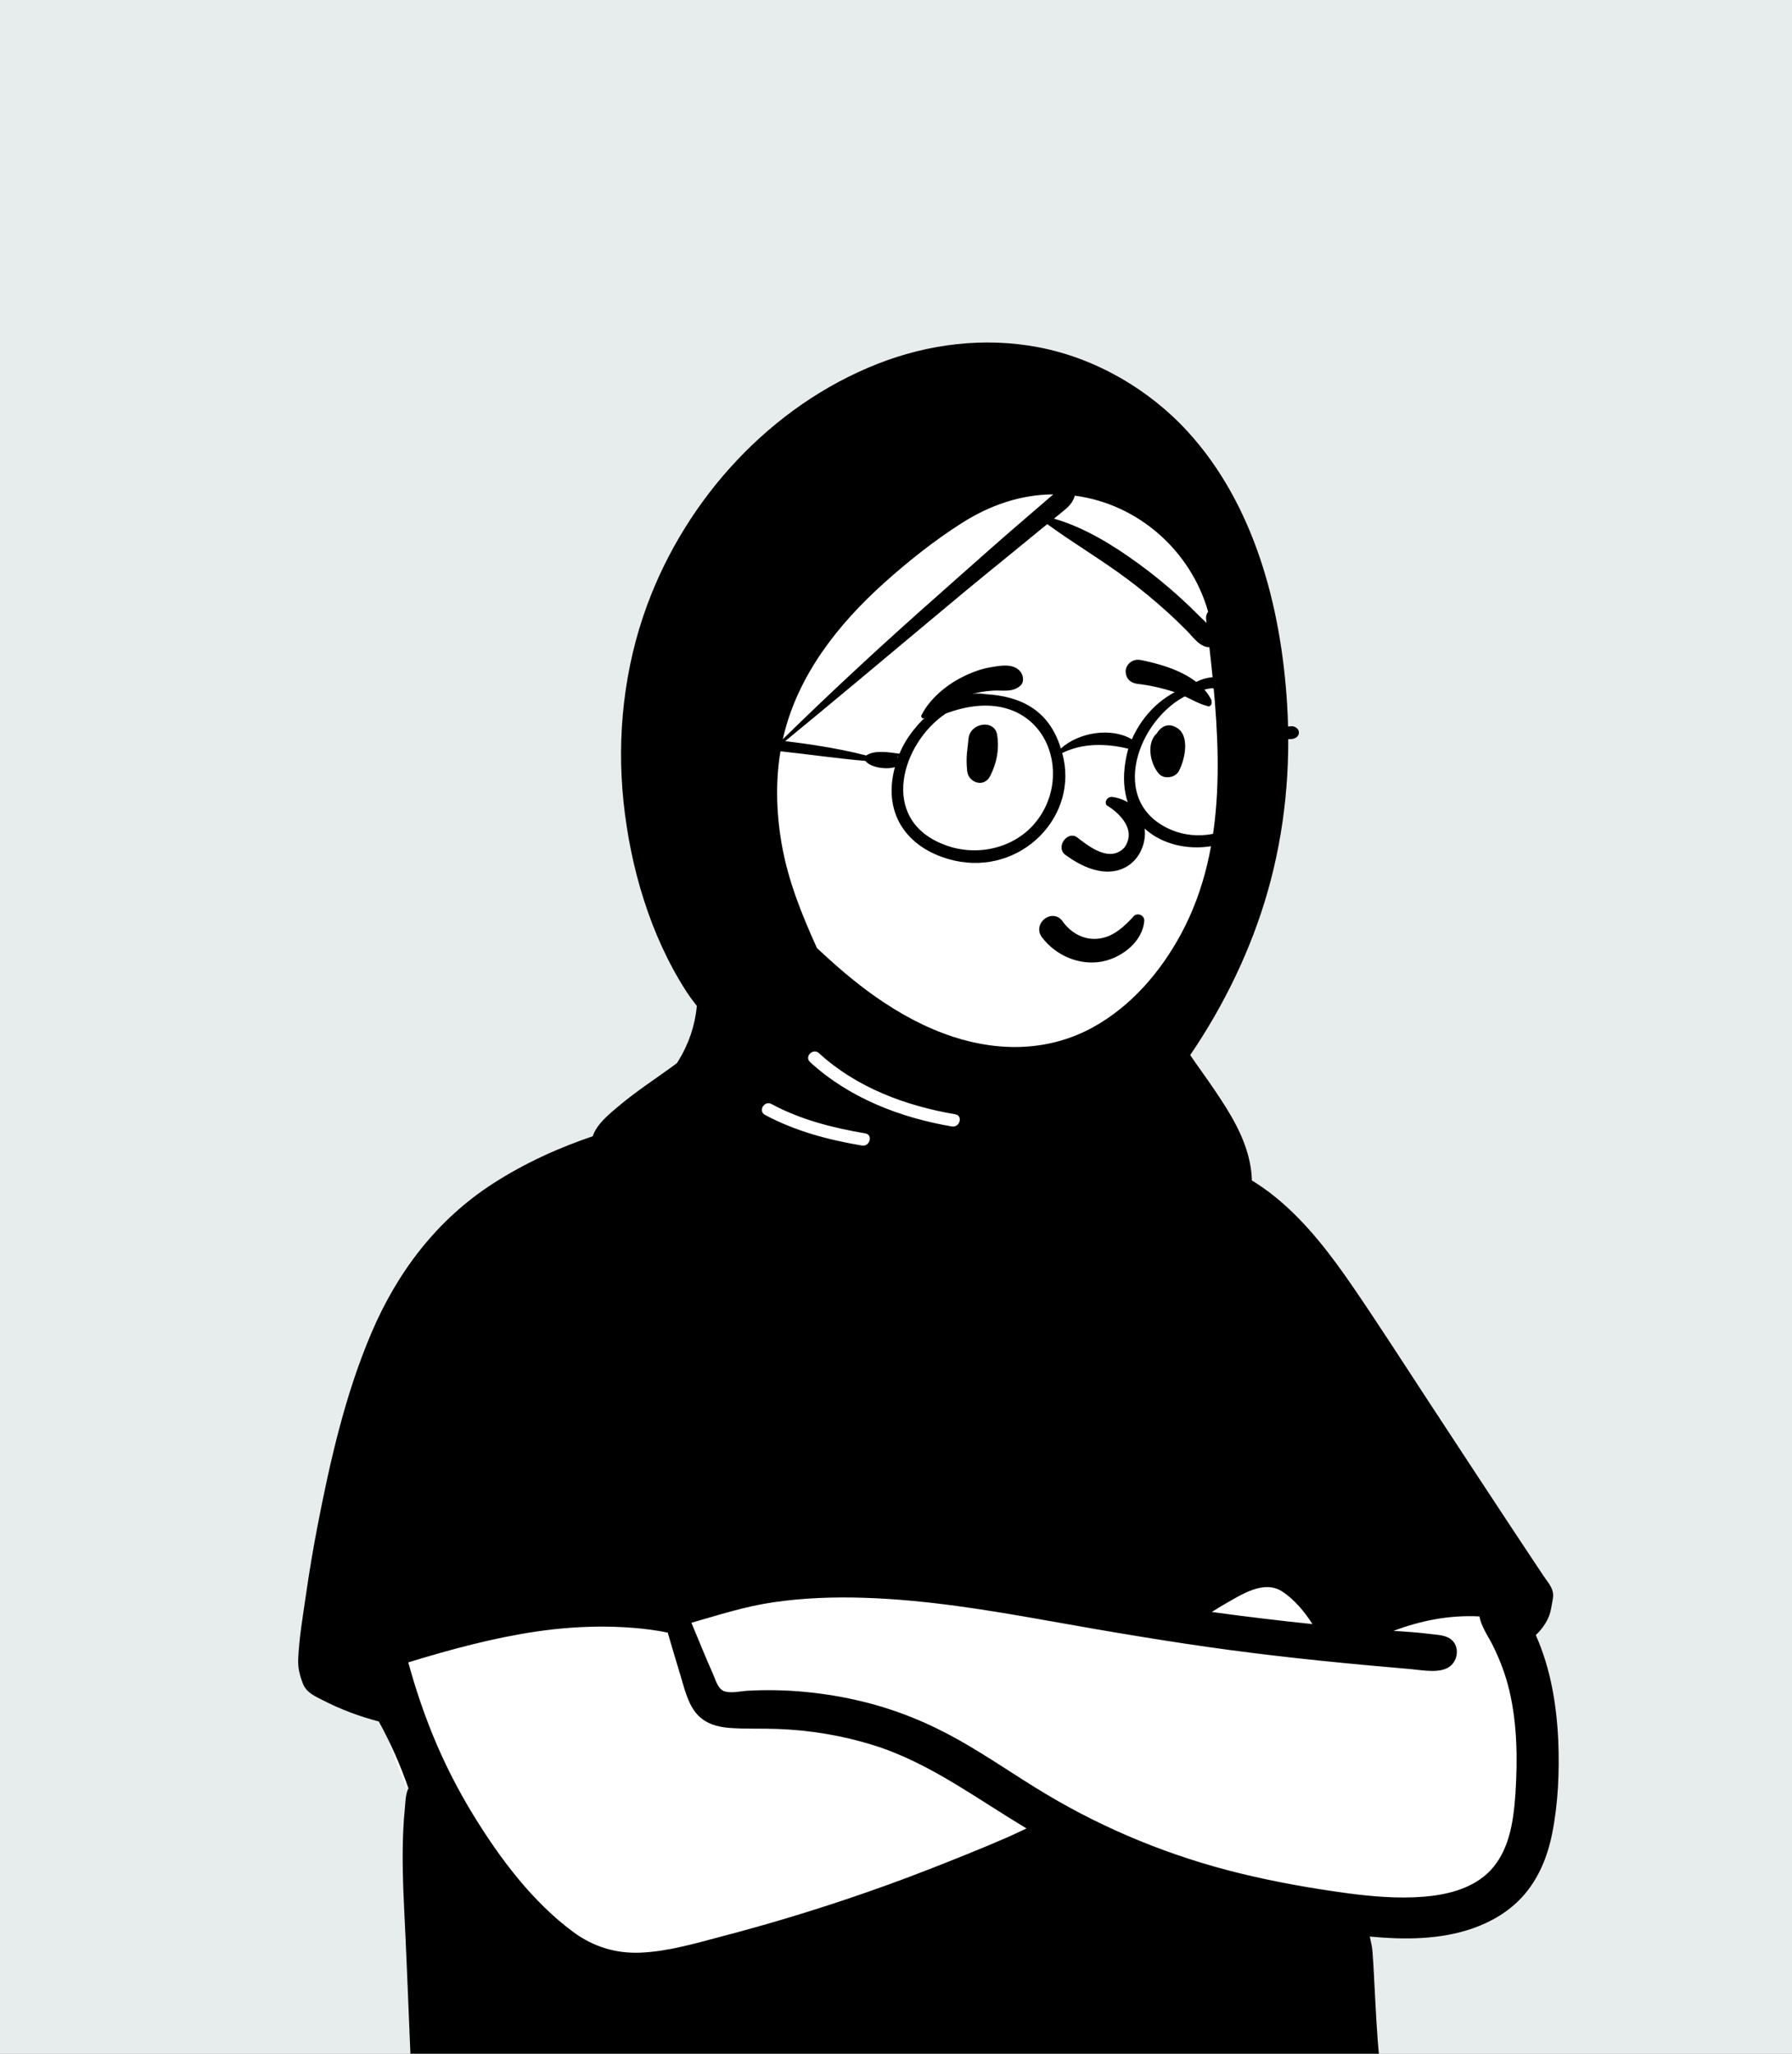 <svg width="240" height="275" viewBox="0 0 240 275" fill="none" xmlns="http://www.w3.org/2000/svg">
<rect x="0" y="0" width="240" height="275" fill="#808080" stroke="none"/>
<g clip-path="url(#clip0_81_21032)">
<rect width="240" height="275" fill="#E7ECED"/>
<path fill-rule="evenodd" clip-rule="evenodd" d="M170.48 181.122C168.645 180.468 166.877 179.712 165.266 178.601C160.621 175.142 157.593 169.938 154.732 165.007C150.701 157.835 147.83 150.193 145.845 142.221C144.992 138.796 144.702 134.824 142.764 131.788C138.372 125.429 125.491 126.253 118.651 127.369C114.071 128.18 113.124 133.308 112.084 137.102C111.218 140.255 110.651 143.443 110.175 146.674C109.042 147.419 107.764 148.024 106.545 148.551C93.265 152.625 90.931 160.177 85.859 171.843C77.292 188.8 54.045 195.439 50.533 215.506C48.271 228.755 54.705 241.219 61.338 252.233C67.515 264.263 76.14 270.037 89.874 267.195C102.756 264.304 115.136 259.468 127.792 255.731C133.921 254.224 140.041 250.302 146.489 251.669C159.774 254.654 173.424 256.058 187.04 255.67C206.156 256.444 206.153 238.089 204.191 223.875C202.817 201.755 191.664 187.551 170.48 181.122V181.122Z" fill="white"/>
<path fill-rule="evenodd" clip-rule="evenodd" d="M171.757 213.13C173.355 214.187 174.698 215.789 175.777 217.476C171.274 217.007 166.779 216.467 162.295 215.852C162.882 215.476 163.474 215.109 164.08 214.763C166.292 213.516 169.288 211.497 171.757 213.13ZM96.95 226.445C96.125 226.122 95.806 224.863 95.484 224.142C94.476 221.88 93.556 219.58 92.599 217.295C96.234 216.259 99.768 215.109 103.533 214.557C107.582 213.963 111.69 213.819 115.776 213.953C124.052 214.223 132.252 215.576 140.388 217.027C148.516 218.476 156.642 219.868 164.827 220.961C172.845 222.032 180.888 222.815 188.947 223.503C190.513 223.637 193.123 224.2 194.382 222.967C195.379 221.991 195.412 220.191 194.164 219.397C193.387 218.902 192.261 218.895 191.374 218.781C190.256 218.637 189.133 218.541 188.008 218.467C187.55 218.436 187.092 218.408 186.633 218.381C190.313 216.993 194.156 216.236 198.145 216.447C198.371 217.818 199.387 219.228 199.944 220.359C200.915 222.333 201.672 224.331 202.169 226.477C203.208 230.964 203.254 235.62 202.96 240.196C202.691 244.012 202.111 248.232 199.12 250.934C196.855 252.98 193.659 253.737 190.695 253.976C187.249 254.252 183.75 253.957 180.333 253.495C175.541 252.846 170.726 251.989 166.028 250.84C156.928 248.615 148.206 245.075 140.159 240.275C136.235 237.934 132.49 235.3 128.512 233.049C124.459 230.754 120.145 228.974 115.616 227.868C110.548 226.631 105.249 226.103 100.04 226.408C99.136 226.461 97.829 226.789 96.95 226.445ZM91.076 224.148C91.609 225.877 92.017 227.851 93.153 229.304C94.279 230.744 95.978 231.252 97.738 231.38C99.86 231.534 102.007 231.435 104.134 231.514C108.495 231.677 112.797 232.385 116.967 233.685C120.852 234.897 124.459 236.787 127.934 238.883C131.147 240.822 134.265 242.904 137.479 244.837C136.624 245.229 135.778 245.654 134.928 246.023C133.144 246.798 131.35 247.545 129.547 248.274C125.993 249.711 122.423 251.114 118.817 252.417C111.546 255.043 104.155 257.338 96.675 259.293C93.107 260.226 89.489 261.315 85.783 261.47C82.496 261.608 79.452 260.678 76.802 258.723C71.304 254.669 66.93 248.817 63.394 243.044C61.294 239.614 59.461 236.011 57.944 232.285C57.178 230.401 56.482 228.488 55.856 226.552C55.562 225.643 55.284 224.729 55.02 223.811C54.904 223.408 54.793 223.003 54.683 222.597C60.305 220.881 65.993 219.332 71.815 218.472C74.923 218.013 78.073 217.78 81.216 217.814C82.775 217.831 84.334 217.915 85.886 218.076C86.721 218.163 87.553 218.274 88.381 218.413C88.723 218.469 89.075 218.554 89.428 218.616C89.967 220.463 90.51 222.309 91.076 224.148ZM207.283 216.803C207.586 216.19 207.713 215.586 207.822 214.919C207.905 214.41 208.125 213.693 207.932 213.032C207.717 212.292 207.13 211.63 206.708 210.998C206.243 210.3 205.778 209.602 205.313 208.903C204.384 207.506 203.457 206.107 202.532 204.708C198.753 198.993 195 193.261 191.241 187.533C187.905 182.45 184.625 177.321 181.188 172.306C178.248 168.018 175.045 163.8 171.021 160.465C165.934 156.248 159.877 154.262 153.549 152.712C152.858 151.994 151.935 151.602 150.949 151.682C149.555 150.1 148.447 148.996 147.945 146.984C147.704 146.021 147.779 143.314 146.842 142.744C145.728 142.067 145.146 142.963 144.839 143.974C143.811 147.353 144.99 151.897 147.705 155.282C146.561 159.236 145.045 164.857 142.34 168.025C139.443 171.417 135.437 172.473 131.114 172.543C122.871 172.675 114.636 169.611 108.349 164.299C106.437 162.685 104.663 160.882 103.057 158.964C101.852 157.525 100.428 155.305 99.485 153.627C99.485 152.973 98.713 152.289 106.571 151.761C114.429 151.232 115.025 140.469 115.2 139.004C115.342 137.815 115.945 135.968 115.107 134.998C114.752 134.586 114.022 134.52 113.571 134.8C112.721 135.328 112.442 136.679 112.175 137.596C111.8 138.88 110.576 146.854 108.257 147.777C107.172 148.209 105.926 148.217 104.778 148.297C103.36 148.397 101.939 148.469 100.526 148.634C100.005 148.695 99.437 148.864 98.923 148.868C98.588 148.872 98.243 148.709 97.92 148.595C96.829 148.209 95.739 148.499 94.615 148.65C84.678 149.986 74.446 153.035 65.97 158.521C58.499 163.357 53.236 170.311 49.763 178.442C46.219 186.741 44.188 195.714 42.486 204.547C41.916 207.507 41.418 210.481 40.99 213.464C40.576 216.347 40.059 219.295 39.935 222.207C39.886 223.359 40.162 224.43 40.585 225.482C41.062 226.667 42.19 227.134 43.271 227.687C45.645 228.902 48.15 229.844 50.73 230.511C52.306 233.38 53.633 236.361 54.699 239.454C54.303 240.238 54.295 241.409 54.219 242.171C54.03 244.068 53.95 245.975 53.933 247.881C53.899 251.701 54.128 255.518 54.308 259.332C54.491 263.2 55.098 278.464 55.196 280.328C55.273 281.776 55.17 283.801 55.932 285.087C57.104 287.063 59.996 286.996 61.335 285.394C94.615 292.551 157.171 290.395 182.366 286.794C185.644 286.326 184.615 286.845 185.448 286.017C186.074 285.395 186.606 284.329 186.779 283.473C187.011 282.33 186.637 281.296 185.983 280.371C185.296 279.399 185.17 277.824 184.915 276.668C184.311 273.935 184.011 261.933 183.728 260.603C183.641 260.188 183.555 259.75 183.453 259.312C188.074 259.75 192.89 259.75 197.286 258.203C199.78 257.326 202.105 255.949 203.895 253.982C206.062 251.601 207.267 248.603 207.888 245.474C208.688 241.439 208.857 237.26 208.7 233.158C208.482 228.311 207.678 223.395 205.683 218.944C206.34 218.334 206.89 217.599 207.283 216.803Z" fill="black"/>
<path fill-rule="evenodd" clip-rule="evenodd" d="M133.581 60.272C165.38 61.279 167.297 76.388 167.297 101.728C167.297 127.068 150.802 143.036 144.728 145.824C138.654 148.612 122.66 160.588 108.227 155.069C93.794 149.551 97.973 126.234 97.973 116.215C97.973 106.197 101.783 59.264 133.581 60.272Z" fill="white"/>
<path fill-rule="evenodd" clip-rule="evenodd" d="M146.481 137.502C140.641 140.763 133.955 140.89 127.674 138.837C123.907 137.61 120.453 135.712 117.22 133.442C114.408 131.465 111.898 129.274 109.412 126.947C107.365 122.43 105.542 117.922 104.688 113.008C103.923 108.597 103.822 104.017 104.709 99.615C111.271 94.215 117.793 88.771 124.306 83.309C127.623 80.528 130.948 77.762 134.314 75.039C136.023 73.657 137.715 72.254 139.418 70.865C139.699 70.637 139.978 70.409 140.259 70.18C143.774 72.754 147.543 74.961 151.034 77.578C152.861 78.949 154.638 80.41 156.33 81.946C157.217 82.751 158.084 83.582 158.929 84.434C159.702 85.212 160.448 86.327 161.544 86.621C161.694 86.661 161.836 86.67 161.969 86.651C163.435 99.492 164.477 113.359 158.196 125.021C155.455 130.109 151.57 134.657 146.481 137.502ZM108.493 142.221C107.689 141.484 108.887 140.292 109.688 141.025C114.717 145.634 121.292 148.077 127.934 149.208C129.005 149.391 128.548 151.02 127.484 150.838C120.55 149.658 113.735 147.025 108.493 142.221ZM102.458 149.292C101.498 148.777 102.353 147.318 103.311 147.832C107.229 149.935 111.527 151.027 115.887 151.765C116.959 151.946 116.501 153.575 115.437 153.395C110.93 152.632 106.507 151.465 102.458 149.292ZM118.405 78.062C121.657 75.143 125.151 72.365 128.842 70.022C132.577 67.65 136.657 66.232 141.066 66.198C140.757 66.446 140.464 66.721 140.166 66.976C139.334 67.689 138.503 68.405 137.673 69.119C136.012 70.55 134.347 71.979 132.708 73.433C129.48 76.299 126.241 79.15 123.019 82.022C116.827 87.543 110.768 93.183 104.84 98.987C104.872 98.846 104.905 98.704 104.939 98.563C106.902 90.362 112.24 83.597 118.405 78.062ZM143.893 66.556C143.914 66.492 143.929 66.431 143.937 66.372C152.398 67.475 159.465 73.703 161.802 81.904C161.599 82.187 161.487 82.523 161.529 82.88C161.55 83.06 161.571 83.242 161.593 83.421C161.303 83.134 161.005 82.865 160.752 82.61C159.909 81.756 159.045 80.925 158.157 80.116C156.343 78.461 154.458 76.914 152.472 75.47C149.018 72.96 145.278 70.652 141.161 69.447C141.431 69.225 141.702 69.003 141.974 68.783C142.788 68.121 143.542 67.576 143.893 66.556ZM159.062 57.787C153.867 52.108 146.673 47.948 139.097 46.503C131.863 45.12 124.374 46.031 117.54 48.718C103.239 54.34 91.955 66.702 86.671 81.027C83.591 89.373 82.581 98.522 83.506 107.357C84.427 116.151 87.075 125.233 91.891 132.715C92.333 133.4 92.817 134.057 93.324 134.693C93.098 137.276 92.236 139.808 90.879 142.01C90.807 142.128 90.73 142.244 90.654 142.36C89.265 143.4 87.824 144.377 86.418 145.384C85.199 146.258 83.993 147.154 82.846 148.121C81.764 149.034 80.508 150.051 79.776 151.284C79.175 152.293 78.93 153.666 79.75 154.629C80.737 155.789 82.41 155.38 83.747 155.38C83.862 155.38 83.976 155.383 84.09 155.384C84.492 155.636 84.906 155.865 85.306 156.077C89.356 158.225 93.421 160.349 97.49 162.462C105.594 166.674 113.665 171.056 121.936 174.934C125.768 176.733 129.871 178.305 134.164 178.299C138.191 178.292 141.831 176.692 144.975 174.26C148.558 171.489 151.554 167.97 154.46 164.521C155.622 163.14 156.761 161.744 157.879 160.328C160.025 159.611 162.155 159.402 164.069 160.784C165.605 161.894 167.629 160.385 167.665 158.719C167.677 158.128 167.652 157.544 167.589 156.969C167.204 153.418 165.467 150.206 163.511 147.226C162.442 145.596 161.316 143.996 160.184 142.411C159.917 142.037 159.656 141.663 159.402 141.283C163.951 134.583 167.559 127.154 169.777 119.391C172.108 111.222 172.9 102.752 172.38 94.287C171.582 81.314 168.024 67.585 159.062 57.787Z" fill="black"/>
<path fill-rule="evenodd" clip-rule="evenodd" d="M143.152 128.274C141.731 127.695 140.464 126.728 139.538 125.493C139.216 125.063 139.132 124.61 139.2 124.195C139.276 123.729 139.551 123.306 139.927 123.023C140.305 122.739 140.777 122.598 141.233 122.67C141.629 122.732 142.024 122.949 142.336 123.399L142.401 123.49C142.952 124.235 143.67 124.847 144.488 125.241C145.276 125.621 146.157 125.798 147.07 125.695C148.807 125.499 150.005 124.559 151.277 123.282C151.435 123.121 151.593 122.955 151.752 122.786C151.852 122.633 151.991 122.534 152.145 122.483C152.317 122.425 152.51 122.429 152.688 122.491C152.859 122.55 153.012 122.664 153.115 122.815C153.213 122.958 153.268 123.135 153.25 123.339C153.134 124.662 152.442 125.842 151.46 126.769C150.37 127.799 148.924 128.511 147.563 128.761C146.063 129.036 144.535 128.839 143.152 128.274V128.274ZM148.27 107.866C149.866 108.836 152.297 111.099 150.58 113.504C148.56 115.624 145.652 113.193 144.218 112.093C142.889 111.241 141.396 113.433 142.629 114.428C152.986 122.099 157.189 108.12 149.077 106.726C148.184 106.572 147.852 107.566 148.27 107.866ZM129.71 98.943C129.886 96.754 133.219 96.257 133.55 98.423C133.847 100.363 133.497 102.146 132.624 103.892C131.789 105.561 129.691 104.783 129.532 103.263C129.32 101.226 129.6 100.305 129.71 98.943ZM155.076 97.974C155.541 97.365 156.211 96.95 157.015 97.185C159.526 97.919 158.786 101.485 157.904 103.221C157.425 104.163 155.876 104.402 155.176 103.572C154.035 102.219 153.489 99.516 154.939 98.183C154.979 98.114 155.022 98.044 155.076 97.974ZM132.589 89.365L132.985 89.296C134.212 89.084 135.738 88.88 136.606 89.867C137.066 90.39 137.225 91.362 136.606 91.863C135.517 92.745 134.314 92.403 133.01 92.478C131.935 92.54 130.902 92.718 129.866 93.014C127.595 93.663 125.744 94.849 123.804 96.151C123.549 96.321 123.289 95.996 123.411 95.758C124.531 93.563 126.701 91.76 128.875 90.662C130.035 90.075 131.305 89.589 132.589 89.365ZM152.787 88.382L153.091 88.445C156.394 89.135 160.686 90.515 162.251 93.762C162.311 94.221 162.248 94.319 162.196 94.383L162.179 94.405C162.137 94.46 162.103 94.535 161.904 94.598C161.849 94.585 161.794 94.571 161.737 94.556C161.02 94.368 160.453 94.109 159.903 93.84L159.308 93.547C158.617 93.208 157.92 92.881 157.181 92.64C155.605 92.126 153.983 91.763 152.336 91.57C151.979 91.528 151.636 91.407 151.365 91.201C151.107 91.005 150.911 90.733 150.821 90.373C150.705 89.906 150.738 89.552 150.989 89.131C151.177 88.815 151.446 88.595 151.756 88.469C152.071 88.341 152.43 88.311 152.787 88.382Z" fill="black"/>
<path fill-rule="evenodd" clip-rule="evenodd" d="M167.178 109.153C164.613 111.805 160.332 112.566 156.919 111.144C148.156 107.481 152.445 96.058 159.203 92.99C160.047 92.779 161.175 92.28 162.203 92.167C162.296 92.121 162.498 92.253 162.744 92.128C170.195 92.961 171.892 104.532 167.178 109.153M138.915 109.832C136.039 113.649 130.69 114.827 126.32 113.052C117.687 109.651 120.749 99.521 126.656 95.55C139.133 90.86 144.285 102.794 138.915 109.832M120.201 101.374C120.193 101.37 120.185 101.369 120.177 101.365C120.222 101.345 120.268 101.325 120.313 101.304C120.299 101.343 120.282 101.381 120.268 101.42C120.246 101.404 120.226 101.386 120.201 101.374M173.117 97.248C172.413 97.249 171.395 97.365 170.812 97.854C169.374 93.003 164.067 88.513 159.451 91.787C155.816 92.957 153.119 95.55 151.586 98.998C148.822 97.353 144.476 98.055 142.079 100.231C140.509 95.042 136.646 93.225 132.048 92.957C127.029 92.134 122.027 97.01 120.466 100.922C119.168 100.774 117.229 100.361 116.008 101.162C108.084 99.083 94.23 97.937 92.619 99.092C91.471 99.533 90.841 102.244 92.445 102.39C93.842 102.191 92.281 100.404 93.69 100.209C101.195 99.743 108.48 101.255 115.906 101.89C116.569 102.782 118.711 103.08 119.854 102.722C118.054 109.357 121.939 113.872 127.76 115.224C136.775 117.295 144.617 109.229 142.26 100.838C144.991 99.479 148.132 99.537 151.106 100.253C146.135 118.554 175.598 117.733 170.997 98.481C174.059 100.005 174.724 97.555 173.117 97.248" fill="black"/>
</g>
<defs>
<clipPath id="clip0_81_21032">
<rect width="240" height="275" fill="white"/>
</clipPath>
</defs>
</svg>
